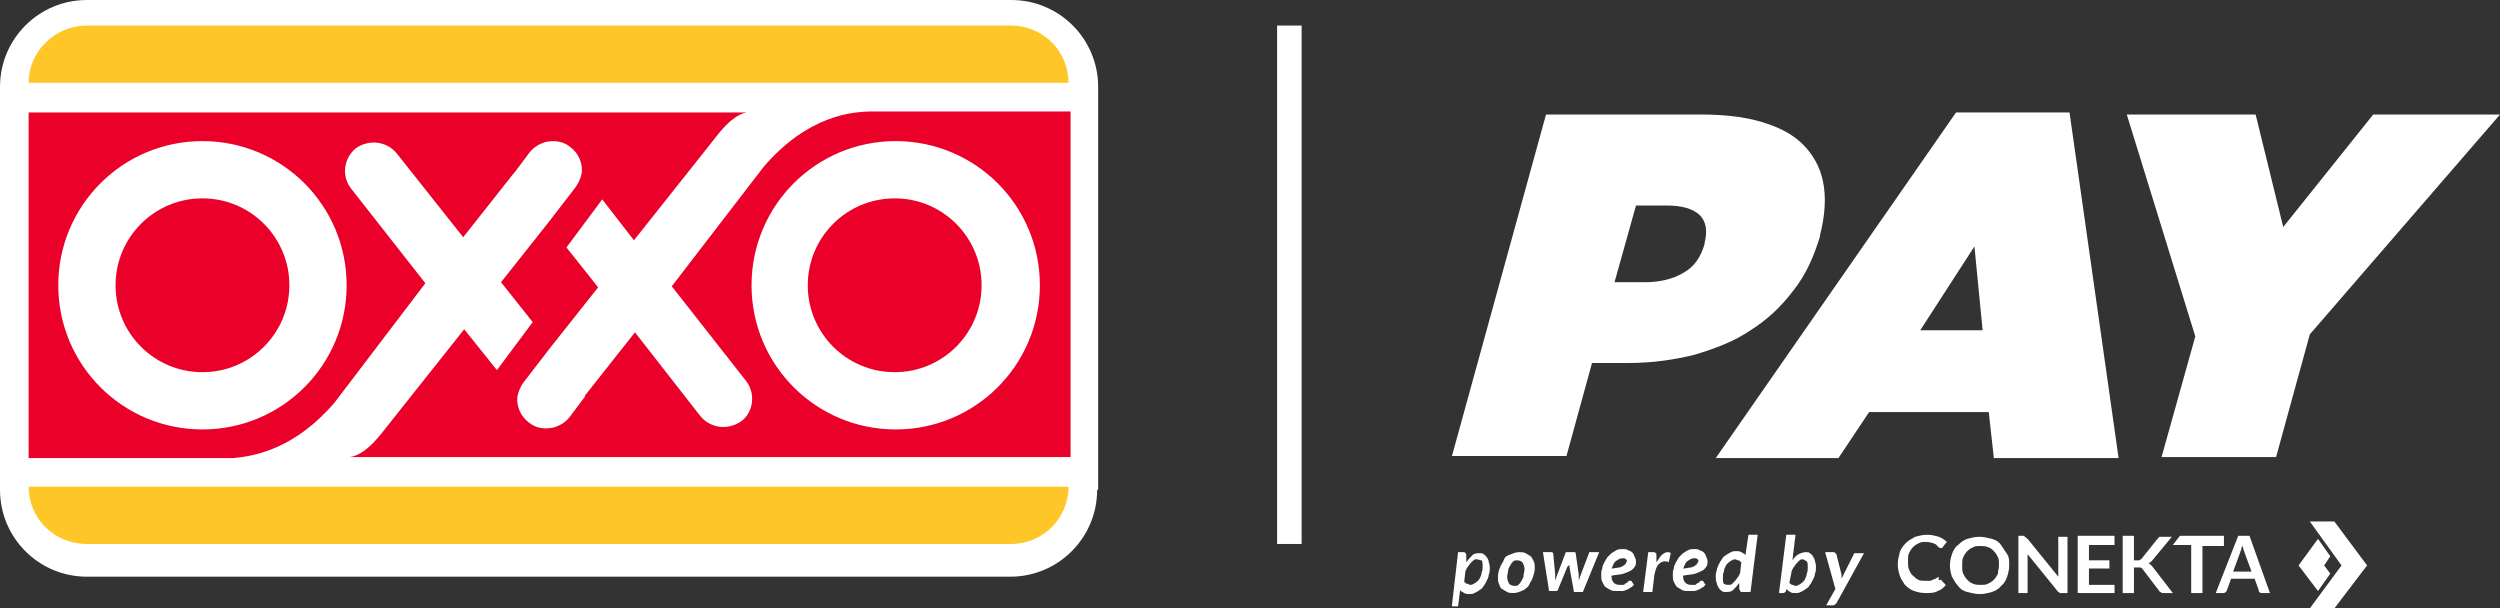 <!-- Generator: Adobe Illustrator 21.0.0, SVG Export Plug-In  -->
<svg version="1.1"
	 xmlns="http://www.w3.org/2000/svg" xmlns:xlink="http://www.w3.org/1999/xlink" xmlns:a="http://ns.adobe.com/AdobeSVGViewerExtensions/3.0/"
	 x="0px" y="0px" width="244.5px" height="59.5px" viewBox="0 0 244.5 59.5" style="enable-background:new 0 0 244.5 59.5;"
	 xml:space="preserve">
<rect x="0" y="0" width="244.5" height="59.5" fill="#333333" stroke="none"/>
<style type="text/css">
	.st0{fill-rule:evenodd;clip-rule:evenodd;fill:#FFFFFF;}
	.st1{fill-rule:evenodd;clip-rule:evenodd;fill:#FFC627;}
	.st2{fill-rule:evenodd;clip-rule:evenodd;fill:#EB0029;}
	.st3{fill:#FFFFFF;}
</style>
<defs>
</defs>
<g>
	<g id="XMLID_23_">
		<path id="XMLID_24_" class="st0" d="M107.3,47.9c0,4.7-3.8,8.5-8.5,8.5H8.5c-4.7,0-8.5-3.8-8.5-8.5V8.5C0,3.8,3.8,0,8.5,0h90.4
			c4.7,0,8.5,3.8,8.5,8.5V47.9z"/>
	</g>
	<g id="XMLID_21_">
		<path id="XMLID_22_" class="st1" d="M98.9,2.5H8.5C5.4,2.5,2.8,5,2.8,8.1h101.7C104.5,5,102,2.5,98.9,2.5z"/>
	</g>
	<g id="XMLID_19_">
		<path id="XMLID_20_" class="st1" d="M8.5,53.2h90.4c3.1,0,5.6-2.5,5.6-5.6H2.8C2.8,50.7,5.3,53.2,8.5,53.2z"/>
	</g>
	<g id="XMLID_12_">
		<path id="XMLID_13_" class="st2" d="M28.3,27.9c0,4.7-3.8,8.5-8.5,8.5c-4.7,0-8.5-3.8-8.5-8.5c0-4.7,3.8-8.5,8.5-8.5
			C24.5,19.4,28.3,23.2,28.3,27.9z M101.7,27.9c0,7.8-6.3,14.1-14.1,14.1c-7.8,0-14.1-6.3-14.1-14.1c0-7.8,6.3-14.1,14.1-14.1
			C95.4,13.8,101.7,20.1,101.7,27.9z M96,27.9c0,4.7-3.8,8.5-8.5,8.5c-4.7,0-8.5-3.8-8.5-8.5c0-4.7,3.8-8.5,8.5-8.5
			C92.2,19.4,96,23.2,96,27.9z M33.9,27.9c0,7.8-6.3,14.1-14.1,14.1C12,42,5.7,35.7,5.7,27.9c0-7.8,6.3-14.1,14.1-14.1
			C27.6,13.8,33.9,20.1,33.9,27.9z M22.8,44.8h-20V11H73c-1.6,0.3-3.1,2.6-3.3,2.8L62,23.5l-3.1-4l-3.5,4.7l3.1,3.9l-4.6,5.8
			l-2.7,3.5c-0.3,0.4-0.5,0.9-0.6,1.4c-0.1,0.9,0.3,1.9,1.1,2.5c0.7,0.6,1.6,0.7,2.5,0.5c0.6-0.2,1.1-0.5,1.5-1l1.5-2l0-0.1l4.9-6.2
			l6.4,8.2c1,1.2,2.7,1.4,4,0.5c1.2-0.9,1.4-2.7,0.5-3.9l-7.3-9.3l9-11.7c4.3-5,8.6-5.4,10.7-5.4h19.3v33.8H34.2
			c1.7-0.2,3.3-2.6,3.5-2.8l7.7-9.7l3.2,4l3.5-4.7l-3.1-3.9l4.6-5.8l2.7-3.5c0.3-0.4,0.5-0.9,0.6-1.4c0.1-0.9-0.3-1.9-1.1-2.5
			c-0.7-0.6-1.6-0.7-2.5-0.5c-0.6,0.2-1.1,0.5-1.5,1l-1.5,2l-0.1,0.1l-4.9,6.2l-6.5-8.2c-1-1.2-2.7-1.4-4-0.5
			c-1.2,1-1.4,2.7-0.5,3.9l7.3,9.3l-8.9,11.7C28.9,43.8,25.1,44.6,22.8,44.8z"/>
	</g>
	<rect id="XMLID_11_" x="124.9" y="2.5" class="st3" width="2.4" height="50.7"/>
	<g id="XMLID_2_">
		<path id="XMLID_8_" class="st3" d="M151.2,11.2h15.1c2.2,0,4.2,0.2,5.9,0.7c1.7,0.5,3.1,1.2,4.1,2.2c1,1,1.7,2.2,2,3.7
			c0.3,1.5,0.2,3.2-0.3,5.2l0,0.1c-0.6,2-1.4,3.8-2.6,5.3c-1.2,1.6-2.6,2.9-4.2,3.9c-1.6,1.1-3.5,1.8-5.5,2.4
			c-2,0.5-4.2,0.8-6.4,0.8h-3.6l-2.5,9.1h-11.2L151.2,11.2z M160.9,27.6c1.4,0,2.7-0.3,3.7-0.9c1.1-0.6,1.7-1.5,2.1-2.8l0-0.1
			c0.3-1.2,0.2-2.1-0.5-2.8c-0.7-0.6-1.7-0.9-3.2-0.9H160l-2.1,7.5H160.9z"/>
		<path id="XMLID_5_" class="st3" d="M191.3,11h11.1l4.8,33.8H195l-0.5-4.5h-11.7l-3,4.5h-12L191.3,11z M193.9,32.3l-0.8-8.2
			l-5.3,8.2H193.9z"/>
		<path id="XMLID_3_" class="st3" d="M214.7,32.9L208,11.2h12.6l2.7,11l8.8-11h12.4l-18.6,21.5l-3.3,12h-11.2L214.7,32.9z"/>
	</g>
	<g>
		<g id="Conekta_1_">
			<g id="Logotipo_1_">
				<path class="st3" d="M189.8,56.7c0.1,0,0.1,0,0.1,0.1l0.4,0.4c-0.2,0.3-0.5,0.5-0.8,0.6c-0.3,0.2-0.7,0.2-1.2,0.2
					c-0.4,0-0.8-0.1-1.1-0.2c-0.3-0.1-0.6-0.3-0.9-0.6c-0.2-0.3-0.4-0.6-0.5-0.9c-0.1-0.3-0.2-0.7-0.2-1.1c0-0.4,0.1-0.8,0.2-1.2
					c0.1-0.3,0.3-0.6,0.6-0.9c0.3-0.3,0.6-0.4,0.9-0.6c0.4-0.1,0.7-0.2,1.2-0.2c0.4,0,0.8,0.1,1.1,0.2c0.3,0.1,0.6,0.3,0.8,0.5
					l-0.4,0.5c0,0,0,0.1-0.1,0.1c0,0-0.1,0-0.1,0c-0.1,0-0.1,0-0.2-0.1c-0.1,0-0.1-0.1-0.2-0.2c-0.1-0.1-0.2-0.1-0.4-0.2
					c-0.1,0-0.3-0.1-0.6-0.1c-0.3,0-0.5,0-0.7,0.1c-0.2,0.1-0.4,0.2-0.6,0.4c-0.2,0.2-0.3,0.4-0.4,0.6c-0.1,0.2-0.1,0.5-0.1,0.8
					c0,0.3,0,0.6,0.1,0.8c0.1,0.2,0.2,0.5,0.4,0.6c0.2,0.2,0.3,0.3,0.5,0.4c0.2,0.1,0.4,0.1,0.7,0.1c0.1,0,0.3,0,0.4,0
					c0.1,0,0.2,0,0.3-0.1c0.1,0,0.2-0.1,0.3-0.1c0.1-0.1,0.2-0.1,0.3-0.2C189.6,56.8,189.6,56.8,189.8,56.7
					C189.7,56.7,189.7,56.7,189.8,56.7z"/>
				<path class="st3" d="M196.5,55.3c0,0.4-0.1,0.8-0.2,1.1c-0.1,0.3-0.3,0.7-0.6,0.9c-0.2,0.3-0.6,0.5-0.9,0.6
					c-0.4,0.1-0.7,0.2-1.2,0.2c-0.4,0-0.8-0.1-1.2-0.2c-0.4-0.1-0.7-0.3-0.9-0.6c-0.3-0.3-0.4-0.6-0.6-0.9c-0.1-0.3-0.2-0.7-0.2-1.1
					c0-0.4,0.1-0.8,0.2-1.1c0.1-0.3,0.3-0.7,0.6-0.9c0.3-0.3,0.6-0.5,0.9-0.6c0.4-0.1,0.7-0.2,1.2-0.2c0.4,0,0.8,0.1,1.2,0.2
					c0.4,0.1,0.7,0.3,0.9,0.6c0.2,0.3,0.4,0.6,0.6,0.9C196.5,54.5,196.5,54.8,196.5,55.3z M195.5,55.3c0-0.3,0-0.6-0.1-0.8
					c-0.1-0.2-0.2-0.4-0.4-0.6c-0.2-0.2-0.3-0.3-0.6-0.4c-0.2-0.1-0.5-0.1-0.7-0.1c-0.3,0-0.5,0-0.7,0.1c-0.2,0.1-0.4,0.2-0.6,0.4
					c-0.2,0.2-0.3,0.4-0.4,0.6c-0.1,0.2-0.1,0.5-0.1,0.8c0,0.3,0,0.6,0.1,0.8c0.1,0.2,0.2,0.4,0.4,0.6c0.2,0.2,0.3,0.3,0.6,0.4
					c0.2,0.1,0.5,0.1,0.7,0.1c0.3,0,0.5,0,0.7-0.1c0.2-0.1,0.4-0.2,0.6-0.4c0.2-0.2,0.3-0.4,0.4-0.6
					C195.4,55.8,195.5,55.6,195.5,55.3z"/>
				<path class="st3" d="M198,52.5C198.1,52.5,198.1,52.5,198,52.5c0.1,0,0.1,0.1,0.2,0.1c0,0,0,0.1,0.1,0.1l3,3.7
					c0-0.1,0-0.2,0-0.3c0-0.1,0-0.2,0-0.2v-3.4h0.9V58h-0.5c-0.1,0-0.2,0-0.2,0c-0.1,0-0.1-0.1-0.2-0.1l-3-3.7c0,0.1,0,0.2,0,0.2
					c0,0.1,0,0.2,0,0.2V58h-0.9v-5.6h0.6C198,52.5,198,52.5,198,52.5z"/>
				<path class="st3" d="M206.8,52.5v0.8h-2.5v1.5h2v0.8h-2v1.6h2.5V58h-3.6v-5.6H206.8z"/>
				<path class="st3" d="M208.8,54.8h0.2c0.1,0,0.2,0,0.2,0c0.1,0,0.1-0.1,0.2-0.1l1.6-2c0.1-0.1,0.1-0.1,0.2-0.2c0.1,0,0.2,0,0.3,0
					h0.9l-1.9,2.3c-0.1,0.1-0.1,0.1-0.2,0.2c-0.1,0-0.1,0.1-0.2,0.1c0.1,0,0.2,0.1,0.2,0.1c0.1,0.1,0.1,0.1,0.2,0.2l2,2.6h-0.9
					c-0.1,0-0.2,0-0.3-0.1c-0.1,0-0.1-0.1-0.2-0.2l-1.6-2.1c-0.1-0.1-0.1-0.1-0.2-0.1c-0.1,0-0.2,0-0.3,0h-0.3V58h-1.1v-5.6h1.1
					V54.8z"/>
				<path class="st3" d="M217.5,52.5l0,0.9h-2.1V58h-1.1v-4.7h-1.8l0.7-0.9H217.5z"/>
				<path class="st3" d="M222,58h-0.8c-0.1,0-0.2,0-0.2-0.1c-0.1,0-0.1-0.1-0.1-0.2l-0.4-1.1h-2.3l-0.4,1.1c0,0.1-0.1,0.1-0.1,0.2
					c-0.1,0-0.1,0.1-0.2,0.1h-0.8l2.2-5.6h1.1L222,58z M218.4,55.9h1.8l-0.7-1.9c0-0.1-0.1-0.2-0.1-0.3c0-0.1-0.1-0.2-0.1-0.4
					c0,0.1-0.1,0.3-0.1,0.4c0,0.1-0.1,0.2-0.1,0.3L218.4,55.9z"/>
			</g>
			<g id="Símbolo_1_">
				<g>
					<polygon class="st3" points="226.7,57.8 224.8,55.3 226.7,52.7 227.9,54.4 227.3,55.3 227.9,56.1 					"/>
				</g>
				<polygon class="st3" points="228.3,59.5 231.5,55.3 228.3,51 225.9,51 229,55.3 225.9,59.5 				"/>
			</g>
		</g>
		<g>
			<path class="st3" d="M142,59.2l0.6-5.2h0.5c0.1,0,0.2,0,0.2,0.1c0.1,0,0.1,0.1,0.1,0.2c0,0,0,0,0,0.1s0,0.1,0,0.2
				c0,0.1,0,0.2,0,0.4c0.2-0.3,0.4-0.5,0.6-0.7c0.2-0.2,0.5-0.2,0.7-0.2c0.2,0,0.3,0,0.4,0.1c0.1,0.1,0.2,0.1,0.3,0.3
				c0.1,0.1,0.2,0.3,0.2,0.5c0.1,0.2,0.1,0.4,0.1,0.6c0,0.2,0,0.4-0.1,0.6c0,0.2-0.1,0.4-0.2,0.6c-0.1,0.2-0.2,0.4-0.3,0.5
				c-0.1,0.2-0.2,0.3-0.4,0.4c-0.1,0.1-0.3,0.2-0.5,0.3c-0.2,0.1-0.3,0.1-0.5,0.1c-0.2,0-0.3,0-0.5-0.1c-0.1-0.1-0.3-0.1-0.4-0.3
				l-0.2,1.6H142z M144.4,54.7c-0.1,0-0.2,0-0.3,0.1c-0.1,0.1-0.2,0.2-0.3,0.3c-0.1,0.1-0.2,0.3-0.3,0.4c-0.1,0.2-0.2,0.3-0.2,0.5
				l-0.1,0.9c0.1,0.1,0.2,0.2,0.3,0.2c0.1,0,0.2,0.1,0.3,0.1c0.2,0,0.3-0.1,0.5-0.2c0.1-0.1,0.3-0.2,0.4-0.4
				c0.1-0.2,0.2-0.4,0.2-0.6c0.1-0.2,0.1-0.4,0.1-0.6c0-0.3,0-0.5-0.1-0.6C144.7,54.8,144.6,54.7,144.4,54.7z"/>
			<path class="st3" d="M148,58c-0.2,0-0.4,0-0.6-0.1s-0.3-0.2-0.5-0.3s-0.2-0.3-0.3-0.5c-0.1-0.2-0.1-0.4-0.1-0.7
				c0-0.3,0.1-0.7,0.2-0.9c0.1-0.3,0.3-0.5,0.4-0.8s0.4-0.4,0.7-0.5c0.2-0.1,0.5-0.2,0.8-0.2c0.2,0,0.4,0,0.6,0.1
				c0.2,0.1,0.3,0.2,0.5,0.3c0.1,0.1,0.2,0.3,0.3,0.5c0.1,0.2,0.1,0.4,0.1,0.7c0,0.3-0.1,0.6-0.2,0.9c-0.1,0.3-0.3,0.5-0.4,0.8
				c-0.2,0.2-0.4,0.4-0.7,0.5C148.6,57.9,148.3,58,148,58z M148.1,57.3c0.2,0,0.3,0,0.4-0.1c0.1-0.1,0.2-0.2,0.3-0.4
				c0.1-0.2,0.2-0.3,0.2-0.5c0-0.2,0.1-0.4,0.1-0.6c0-0.3-0.1-0.5-0.2-0.7c-0.1-0.1-0.3-0.2-0.5-0.2c-0.2,0-0.3,0-0.4,0.1
				c-0.1,0.1-0.2,0.2-0.3,0.4c-0.1,0.2-0.2,0.3-0.2,0.5c0,0.2-0.1,0.4-0.1,0.6c0,0.3,0.1,0.5,0.2,0.7
				C147.7,57.2,147.9,57.3,148.1,57.3z"/>
			<path class="st3" d="M150.9,54h0.7c0.1,0,0.1,0,0.2,0c0,0,0.1,0.1,0.1,0.1l0.2,2.1c0,0.1,0,0.2,0,0.3c0,0.1,0,0.2,0,0.3
				c0-0.1,0.1-0.2,0.1-0.3c0-0.1,0.1-0.2,0.1-0.3l0.8-2.1c0-0.1,0.1-0.1,0.1-0.1c0,0,0.1,0,0.2,0h0.4c0.1,0,0.1,0,0.2,0
				s0.1,0.1,0.1,0.1l0.3,2.1c0,0.1,0,0.2,0,0.3c0,0.1,0,0.2,0,0.3c0-0.1,0.1-0.2,0.1-0.3c0-0.1,0.1-0.2,0.1-0.3l0.8-2.1
				c0-0.1,0-0.1,0.1-0.1c0,0,0.1,0,0.2,0h0.7l-1.6,3.9H154c-0.1,0-0.1-0.1-0.1-0.2l-0.4-2.2c0-0.1,0-0.2,0-0.3c0,0.1,0,0.1-0.1,0.1
				c0,0,0,0.1-0.1,0.1l-0.9,2.2c0,0.1-0.1,0.2-0.2,0.2h-0.7L150.9,54z"/>
			<path class="st3" d="M160,54.9c0,0.2,0,0.3-0.1,0.5c-0.1,0.1-0.2,0.3-0.4,0.4c-0.2,0.1-0.4,0.2-0.7,0.3c-0.3,0.1-0.7,0.1-1.2,0.2
				v0c0,0.6,0.3,0.9,0.8,0.9c0.1,0,0.2,0,0.3,0c0.1,0,0.2,0,0.2-0.1c0.1,0,0.1-0.1,0.2-0.1c0.1,0,0.1-0.1,0.1-0.1
				c0,0,0.1-0.1,0.1-0.1c0,0,0.1,0,0.1,0c0,0,0.1,0,0.1,0c0,0,0.1,0,0.1,0.1l0.2,0.3c-0.1,0.1-0.3,0.3-0.4,0.3
				c-0.1,0.1-0.3,0.2-0.4,0.2c-0.1,0.1-0.3,0.1-0.4,0.1c-0.1,0-0.3,0-0.5,0c-0.2,0-0.4,0-0.6-0.1s-0.3-0.2-0.5-0.3
				c-0.1-0.1-0.2-0.3-0.3-0.5c-0.1-0.2-0.1-0.4-0.1-0.7c0-0.2,0-0.4,0.1-0.6c0-0.2,0.1-0.4,0.2-0.6c0.1-0.2,0.2-0.3,0.3-0.5
				c0.1-0.1,0.3-0.3,0.4-0.4c0.2-0.1,0.3-0.2,0.5-0.3c0.2-0.1,0.4-0.1,0.6-0.1c0.2,0,0.4,0,0.5,0.1c0.2,0.1,0.3,0.1,0.4,0.2
				c0.1,0.1,0.2,0.2,0.2,0.3C160,54.7,160,54.8,160,54.9z M158.7,54.6c-0.1,0-0.2,0-0.4,0.1c-0.1,0.1-0.2,0.1-0.3,0.2
				c-0.1,0.1-0.2,0.2-0.2,0.3c-0.1,0.1-0.1,0.3-0.2,0.4c0.3,0,0.6-0.1,0.8-0.1c0.2-0.1,0.3-0.1,0.4-0.2c0.1-0.1,0.2-0.1,0.2-0.2
				c0-0.1,0.1-0.1,0.1-0.2c0,0,0-0.1,0-0.1c0,0,0-0.1-0.1-0.1c0,0-0.1-0.1-0.1-0.1C158.9,54.6,158.8,54.6,158.7,54.6z"/>
			<path class="st3" d="M160.7,57.9l0.5-3.9h0.5c0.1,0,0.2,0,0.2,0.1c0.1,0,0.1,0.1,0.1,0.2c0,0,0,0,0,0.1c0,0,0,0.1,0,0.2
				s0,0.2,0,0.4c0.2-0.3,0.3-0.5,0.5-0.7c0.2-0.2,0.4-0.3,0.6-0.3c0.1,0,0.2,0,0.3,0.1l-0.2,0.9c-0.1-0.1-0.2-0.1-0.4-0.1
				c-0.2,0-0.4,0.1-0.6,0.3c-0.2,0.2-0.3,0.6-0.4,1l-0.2,1.7H160.7z"/>
			<path class="st3" d="M167,54.9c0,0.2,0,0.3-0.1,0.5c-0.1,0.1-0.2,0.3-0.4,0.4s-0.4,0.2-0.7,0.3c-0.3,0.1-0.7,0.1-1.2,0.2v0
				c0,0.6,0.3,0.9,0.8,0.9c0.1,0,0.2,0,0.3,0c0.1,0,0.2,0,0.2-0.1c0.1,0,0.1-0.1,0.2-0.1c0.1,0,0.1-0.1,0.1-0.1c0,0,0.1-0.1,0.1-0.1
				c0,0,0.1,0,0.1,0c0,0,0.1,0,0.1,0c0,0,0.1,0,0.1,0.1l0.2,0.3c-0.1,0.1-0.3,0.3-0.4,0.3c-0.1,0.1-0.3,0.2-0.4,0.2
				c-0.1,0.1-0.3,0.1-0.4,0.1c-0.1,0-0.3,0-0.5,0c-0.2,0-0.4,0-0.6-0.1s-0.3-0.2-0.5-0.3c-0.1-0.1-0.2-0.3-0.3-0.5
				c-0.1-0.2-0.1-0.4-0.1-0.7c0-0.2,0-0.4,0.1-0.6c0-0.2,0.1-0.4,0.2-0.6c0.1-0.2,0.2-0.3,0.3-0.5c0.1-0.1,0.3-0.3,0.4-0.4
				c0.2-0.1,0.3-0.2,0.5-0.3c0.2-0.1,0.4-0.1,0.6-0.1c0.2,0,0.4,0,0.5,0.1c0.2,0.1,0.3,0.1,0.4,0.2c0.1,0.1,0.2,0.2,0.2,0.3
				C167,54.7,167,54.8,167,54.9z M165.7,54.6c-0.1,0-0.2,0-0.4,0.1c-0.1,0.1-0.2,0.1-0.3,0.2c-0.1,0.1-0.2,0.2-0.2,0.3
				c-0.1,0.1-0.1,0.3-0.2,0.4c0.3,0,0.6-0.1,0.8-0.1c0.2-0.1,0.3-0.1,0.4-0.2c0.1-0.1,0.2-0.1,0.2-0.2c0-0.1,0.1-0.1,0.1-0.2
				c0,0,0-0.1,0-0.1c0,0,0-0.1-0.1-0.1c0,0-0.1-0.1-0.1-0.1C165.8,54.6,165.8,54.6,165.7,54.6z"/>
			<path class="st3" d="M170.4,57.9c-0.1,0-0.2,0-0.2-0.1c0-0.1-0.1-0.1-0.1-0.2l0-0.6c-0.2,0.3-0.4,0.5-0.6,0.7
				c-0.2,0.2-0.5,0.2-0.7,0.2c-0.2,0-0.3,0-0.4-0.1c-0.1-0.1-0.2-0.1-0.3-0.3s-0.2-0.3-0.2-0.5c-0.1-0.2-0.1-0.4-0.1-0.6
				c0-0.2,0-0.4,0.1-0.6c0-0.2,0.1-0.4,0.2-0.6c0.1-0.2,0.2-0.4,0.3-0.5c0.1-0.2,0.2-0.3,0.4-0.4c0.1-0.1,0.3-0.2,0.5-0.3
				c0.2-0.1,0.3-0.1,0.5-0.1c0.2,0,0.3,0,0.5,0.1c0.1,0.1,0.3,0.1,0.4,0.3l0.3-2h0.9l-0.7,5.6H170.4z M169.1,57.2
				c0.1,0,0.2,0,0.3-0.1c0.1-0.1,0.2-0.2,0.3-0.3c0.1-0.1,0.2-0.3,0.3-0.4c0.1-0.2,0.2-0.3,0.2-0.5l0.1-0.9
				c-0.1-0.1-0.2-0.2-0.3-0.2c-0.1,0-0.2-0.1-0.3-0.1c-0.2,0-0.3,0.1-0.5,0.2c-0.1,0.1-0.3,0.2-0.4,0.4c-0.1,0.2-0.2,0.4-0.2,0.6
				c-0.1,0.2-0.1,0.4-0.1,0.6c0,0.3,0,0.5,0.1,0.6C168.8,57.2,168.9,57.2,169.1,57.2z"/>
			<path class="st3" d="M174,57.9l0.7-5.6h0.9l-0.3,2.5c0.2-0.3,0.4-0.5,0.6-0.6c0.2-0.1,0.5-0.2,0.7-0.2c0.2,0,0.3,0,0.4,0.1
				c0.1,0.1,0.2,0.1,0.3,0.3s0.2,0.3,0.2,0.5c0.1,0.2,0.1,0.4,0.1,0.6c0,0.2,0,0.4-0.1,0.6c0,0.2-0.1,0.4-0.2,0.6
				c-0.1,0.2-0.2,0.4-0.3,0.5c-0.1,0.2-0.2,0.3-0.4,0.4c-0.1,0.1-0.3,0.2-0.5,0.3c-0.2,0.1-0.3,0.1-0.5,0.1c-0.2,0-0.4,0-0.5-0.1
				c-0.2-0.1-0.3-0.2-0.4-0.3l0,0.1c0,0.1-0.1,0.2-0.1,0.2c0,0-0.1,0.1-0.2,0.1H174z M176.3,54.7c-0.1,0-0.2,0-0.3,0.1
				c-0.1,0.1-0.2,0.2-0.3,0.3c-0.1,0.1-0.2,0.3-0.3,0.4c-0.1,0.2-0.2,0.3-0.2,0.5L175,57c0.1,0.1,0.2,0.2,0.3,0.2
				c0.1,0,0.2,0.1,0.3,0.1c0.2,0,0.3-0.1,0.5-0.2c0.1-0.1,0.3-0.2,0.4-0.4c0.1-0.2,0.2-0.4,0.2-0.6c0.1-0.2,0.1-0.4,0.1-0.6
				c0-0.3,0-0.5-0.1-0.6C176.5,54.8,176.4,54.7,176.3,54.7z"/>
			<path class="st3" d="M179.6,59c-0.1,0.1-0.2,0.2-0.3,0.2h-0.7l0.9-1.6l-1-3.6h0.8c0.1,0,0.1,0,0.2,0.1c0,0,0.1,0.1,0.1,0.1l0.5,2
				c0,0.1,0,0.1,0,0.2c0,0.1,0,0.1,0,0.2c0-0.1,0.1-0.1,0.1-0.2c0-0.1,0.1-0.1,0.1-0.2l1-2c0-0.1,0.1-0.1,0.1-0.1c0,0,0.1,0,0.1,0
				h0.8L179.6,59z"/>
		</g>
	</g>
</g>
</svg>
